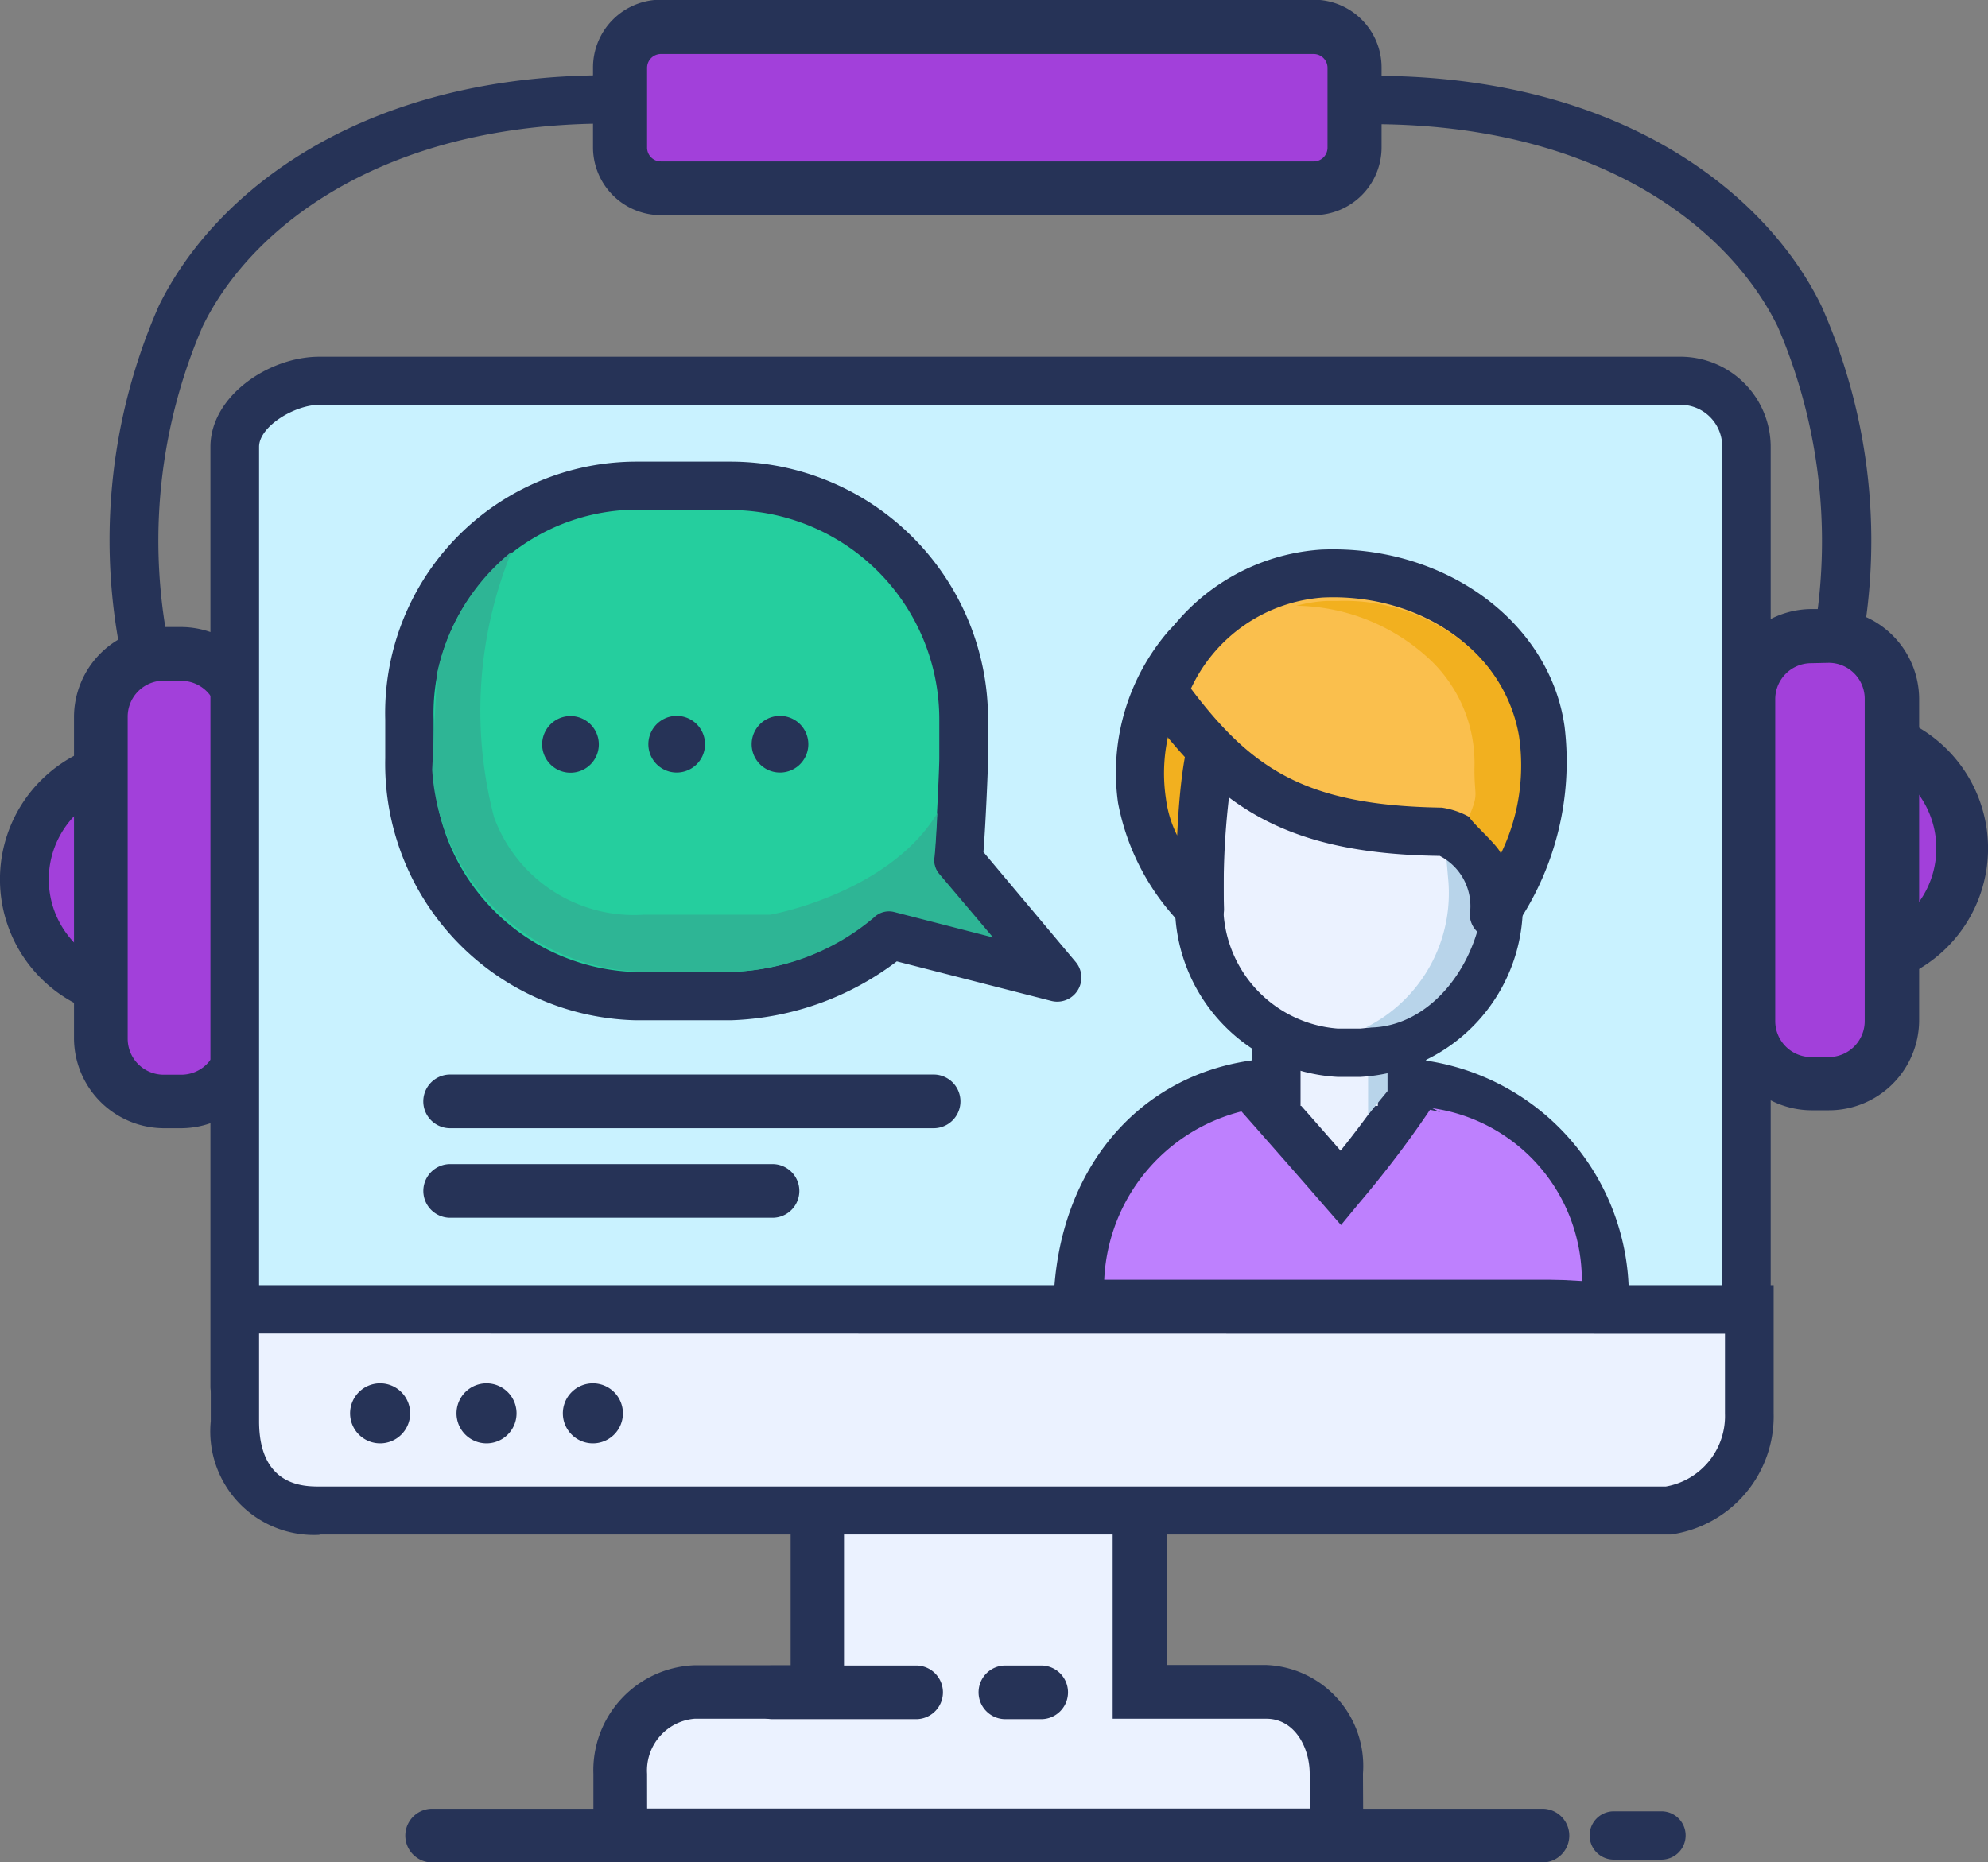 <svg xmlns="http://www.w3.org/2000/svg" width="46.876" height="43.921" viewBox="0 0 46.876 43.921">
  <rect x="0" y="0" width="46.876" height="43.921" fill="#808080" stroke="none"/>
  <g id="Group_334" data-name="Group 334" transform="translate(-1127.81 -469.21)">
    <path id="Path_842" data-name="Path 842" d="M437.715,282.152l-1.109-.306a12.8,12.8,0,0,0-.694-7.982c-1.16-2.395-4.361-4.9-9.935-4.789l-.027-1.139c6.1-.141,9.674,2.719,10.988,5.43A13.617,13.617,0,0,1,437.715,282.152Z" transform="translate(733.824 203.067)" fill="#263357"/>
    <path id="Path_843" data-name="Path 843" d="M375.417,394.532h-3.193V388.2h-7.6v6.332h-2.679a1.855,1.855,0,0,0-1.966,1.716v1.66h16.889v-1.66C376.869,395.237,376.441,394.532,375.417,394.532Z" transform="translate(782.242 114.796)" fill="#ebf2ff"/>
    <path id="Path_844" data-name="Path 844" d="M376.556,395.985H358.4V393.9a2.479,2.479,0,0,1,2.395-2.562h2.256V385h8.868v6.332h2.339a2.383,2.383,0,0,1,2.288,2.562Zm-16.889-1.266h15.623V393.9c0-.628-.359-1.3-1.022-1.3h-3.624v-6.332h-6.335v6.332h-3.523a1.225,1.225,0,0,0-1.12,1.3Z" transform="translate(783.402 117.145)" fill="#263357"/>
    <path id="Path_845" data-name="Path 845" d="M368.543,422.8h-26.18a.633.633,0,1,1,0-1.266h26.18a.633.633,0,1,1,0,1.266Z" transform="translate(795.637 90.334)" fill="#263357"/>
    <path id="Path_846" data-name="Path 846" d="M448.385,422.909h-1.125a.569.569,0,0,1,0-1.139h1.125a.569.569,0,1,1,0,1.139Z" transform="translate(718.602 90.158)" fill="#263357"/>
    <path id="Path_847" data-name="Path 847" d="M312,333.223c-.1-1.33-.447-2.783-.439-4.169a2.682,2.682,0,0,0-.891-.154,2.73,2.73,0,1,0,1.381,5.082C312.031,333.729,312.015,333.476,312,333.223Z" transform="translate(820.443 158.319)" fill="#a240da"/>
    <path id="Path_848" data-name="Path 848" d="M309.109,333.358a3.3,3.3,0,0,1,0-6.6,3.266,3.266,0,0,1,1.078.184.567.567,0,0,1,.383.532,16.633,16.633,0,0,0,.234,2.429c.08.561.165,1.141.2,1.7.019.253.035.508.051.764a.569.569,0,0,1-.279.532A3.28,3.28,0,0,1,309.109,333.358Zm0-5.457a2.158,2.158,0,1,0,.8,4.166l-.024-.372c-.037-.516-.114-1.051-.2-1.618a21.323,21.323,0,0,1-.237-2.15A1.977,1.977,0,0,0,309.109,327.9Z" transform="translate(822 159.89)" fill="#263357"/>
    <path id="Path_849" data-name="Path 849" d="M317.339,329.033a1.482,1.482,0,0,1-1.482,1.482h-.415a1.482,1.482,0,0,1-1.482-1.482v-7.591a1.482,1.482,0,0,1,1.482-1.482h.415a1.482,1.482,0,0,1,1.482,1.482Z" transform="translate(816.018 164.881)" fill="#a240da"/>
    <path id="Path_850" data-name="Path 850" d="M314.9,328.611h-.415a2.129,2.129,0,0,1-2.115-2.128v-7.577a2.128,2.128,0,0,1,2.115-2.115h.415a2.128,2.128,0,0,1,2.115,2.115V326.5A2.128,2.128,0,0,1,314.9,328.611Zm-.415-10.555a.849.849,0,0,0-.849.849V326.5a.849.849,0,0,0,.849.849h.415a.849.849,0,0,0,.849-.849v-7.591a.849.849,0,0,0-.849-.849Z" transform="translate(817.185 167.207)" fill="#263357"/>
    <path id="Path_851" data-name="Path 851" d="M464.408,330.49c.1-1.33.45-2.786.442-4.172a2.727,2.727,0,1,1,.891,5.305,2.7,2.7,0,0,1-1.381-.378C464.373,330.993,464.389,330.743,464.408,330.49Z" transform="translate(705.633 160.323)" fill="#a240da"/>
    <path id="Path_852" data-name="Path 852" d="M464.2,330.618a3.294,3.294,0,0,1-1.671-.458.569.569,0,0,1-.266-.532c0-.266.032-.511.048-.766.043-.556.125-1.136.208-1.7a17,17,0,0,0,.234-2.429.567.567,0,0,1,.383-.532,3.25,3.25,0,0,1,1.078-.184,3.3,3.3,0,0,1,0,6.6Zm-.8-1.293a2.128,2.128,0,0,0,.8.152,2.16,2.16,0,0,0,0-4.318,2.262,2.262,0,0,0-.33.027c-.032.724-.136,1.447-.237,2.152-.082.564-.16,1.1-.2,1.615-.008.117-.019.25-.027.383Z" transform="translate(707.173 161.901)" fill="#263357"/>
    <path id="Path_3986" data-name="Path 3986" d="M1.689,0A1.689,1.689,0,0,1,3.379,1.689V8.868A1.689,1.689,0,0,1,0,8.868V1.689A1.689,1.689,0,0,1,1.689,0Z" transform="translate(1168.825 484.418)" fill="#a240da"/>
    <path id="Path_853" data-name="Path 853" d="M460.908,327.021H460.5a2.128,2.128,0,0,1-2.115-2.115v-7.591A2.128,2.128,0,0,1,460.5,315.2h.412a2.128,2.128,0,0,1,2.128,2.115v7.591A2.128,2.128,0,0,1,460.908,327.021Zm-.412-10.544a.849.849,0,0,0-.849.849v7.591a.849.849,0,0,0,.849.849h.412a.849.849,0,0,0,.849-.849v-7.6a.849.849,0,0,0-.849-.849Z" transform="translate(710.022 168.374)" fill="#263357"/>
    <path id="Path_854" data-name="Path 854" d="M362.274,318.692V296.529a1.551,1.551,0,0,0-1.543-1.559H328.625c-.851,0-2,.7-2,1.559v22.163Z" transform="translate(806.719 183.222)" fill="#c9f2ff"/>
    <path id="Path_855" data-name="Path 855" d="M360.681,317.69H325.029a.569.569,0,0,1-.569-.569V294.958c0-1.2,1.378-2.128,2.565-2.128h32.113a2.128,2.128,0,0,1,2.112,2.128v22.162a.569.569,0,0,1-.569.569Zm-35.074-1.136h34.5v-21.6a.982.982,0,0,0-.974-.99H327.033c-.588,0-1.426.511-1.426.99Z" transform="translate(808.312 184.793)" fill="#263357"/>
    <path id="Path_856" data-name="Path 856" d="M326.63,377.27v2.639a1.894,1.894,0,0,0,2.168,2.1h31.61a2.236,2.236,0,0,0,1.926-2.288V377.27Z" transform="translate(806.719 122.819)" fill="#ebf2ff"/>
    <path id="Path_857" data-name="Path 857" d="M327.055,381.018a2.443,2.443,0,0,1-2.565-2.679V375.13h36.852v3.025a2.815,2.815,0,0,1-2.421,2.855H327.055Zm-1.426-4.749v2.07c0,1.54,1.064,1.54,1.426,1.54H358.8a1.686,1.686,0,0,0,1.394-1.719v-1.886Z" transform="translate(808.29 124.389)" fill="#263357"/>
    <path id="Path_858" data-name="Path 858" d="M338.255,384.535a.708.708,0,1,1-.708-.705.708.708,0,0,1,.708.705Z" transform="translate(799.226 118.004)" fill="#263357"/>
    <path id="Path_859" data-name="Path 859" d="M347.685,384.535a.708.708,0,1,1-.705-.705.708.708,0,0,1,.705.705Z" transform="translate(792.305 118.004)" fill="#263357"/>
    <path id="Path_860" data-name="Path 860" d="M357.1,384.535a.708.708,0,1,1-.708-.705.708.708,0,0,1,.708.705Z" transform="translate(785.398 118.004)" fill="#263357"/>
    <path id="Path_861" data-name="Path 861" d="M413.754,362.346v-.181a5,5,0,0,0-4.975-5.055h-2.533c-2.927,0-4.85,2.277-4.906,5.239Z" transform="translate(751.886 137.615)" fill="#be80fe"/>
    <path id="Path_862" data-name="Path 862" d="M412.749,361.367H399.18v-.58c.08-3.413,2.347-5.787,5.491-5.787H407.2a5.605,5.605,0,0,1,5.545,5.627Zm-12.374-1.139h11.217a4.445,4.445,0,0,0-4.387-4.1h-2.533A4.292,4.292,0,0,0,400.375,360.228Z" transform="translate(753.472 139.163)" fill="#263357"/>
    <path id="Path_863" data-name="Path 863" d="M436.268,363.516a4.1,4.1,0,0,0-3.528-4.076,4.261,4.261,0,0,1,2.395,4.015Z" transform="translate(728.841 135.905)" fill="#be80fe"/>
    <path id="Path_864" data-name="Path 864" d="M419.407,359.041a24.888,24.888,0,0,0,1.6-2.089s-.021-.623-1.788-.623c-1.33,0-1.705.545-1.705.545S418.686,358.206,419.407,359.041Z" transform="translate(740.019 138.187)" fill="#ebf2ff"/>
    <path id="Path_865" data-name="Path 865" d="M417.4,358.328l-.436-.5c-.721-.833-1.894-2.16-1.894-2.16l-.3-.333.253-.367a2.488,2.488,0,0,1,2.174-.8c2.147,0,2.347.9,2.357,1.171v.184l-.1.154a24.922,24.922,0,0,1-1.634,2.142Zm-1.024-2.908c.285.322.663.75,1.014,1.155.359-.447.66-.857.862-1.139a3.458,3.458,0,0,0-1.046-.122A2.867,2.867,0,0,0,416.372,355.42Z" transform="translate(742.03 139.773)" fill="#263357"/>
    <rect id="Rectangle_111" data-name="Rectangle 111" width="2.961" height="4.44" transform="translate(1157.906 490.851)" fill="#ebf2ff"/>
    <path id="Path_866" data-name="Path 866" d="M420.321,345.982a.569.569,0,0,1-.569-.569v-3.871h-1.823v3.871a.569.569,0,1,1-1.139,0v-4.44a.569.569,0,0,1,.569-.572h2.961a.569.569,0,0,1,.569.572v4.44A.569.569,0,0,1,420.321,345.982Z" transform="translate(740.547 149.879)" fill="#263357"/>
    <path id="Path_867" data-name="Path 867" d="M427.518,348.3V344.81h-.458v4.047Z" transform="translate(733.009 146.642)" fill="#b8d4ea"/>
    <path id="Path_868" data-name="Path 868" d="M419.156,321.325A3.485,3.485,0,0,1,415.894,325h-.532a3.485,3.485,0,0,1-3.262-3.672v-3.36a3.488,3.488,0,0,1,3.262-3.674h.532a3.488,3.488,0,0,1,3.262,3.674Z" transform="translate(743.989 169.042)" fill="#ebf2ff"/>
    <path id="Path_869" data-name="Path 869" d="M414.323,323.958h-.532a4.056,4.056,0,0,1-3.831-4.241v-3.36a4.071,4.071,0,0,1,3.831-4.257h.532a4.063,4.063,0,0,1,3.831,4.257v3.36A4.056,4.056,0,0,1,414.323,323.958Zm-.532-10.7a2.92,2.92,0,0,0-2.69,3.1v3.36a2.92,2.92,0,0,0,2.69,3.1h.532a2.922,2.922,0,0,0,2.693-3.1v-3.36a2.922,2.922,0,0,0-2.693-3.1Z" transform="translate(745.56 170.65)" fill="#263357"/>
    <path id="Path_870" data-name="Path 870" d="M429.648,318.326a3.278,3.278,0,0,0-2.78-3.326,4.017,4.017,0,0,1,1.665,3.326l.266,3.073a3.54,3.54,0,0,1-1.94,3.523c1.567.051,2.788-1.626,2.788-3.358Z" transform="translate(733.156 168.521)" fill="#b8d4ea"/>
    <path id="Path_871" data-name="Path 871" d="M408.305,320.979a5.063,5.063,0,0,1-1.368-2.554,4.234,4.234,0,0,1,4.3-4.986h0a4.273,4.273,0,0,1,3.632,1.956c-1.575,1.956-3.134.8-6.013,1.221C408.454,316.677,408.305,319.152,408.305,320.979Z" transform="translate(747.8 169.667)" fill="#f2b01f"/>
    <path id="Path_872" data-name="Path 872" d="M406.734,319.977a.567.567,0,0,1-.4-.165,5.591,5.591,0,0,1-1.532-2.905,5.111,5.111,0,0,1,1.187-4.049,4.954,4.954,0,0,1,3.685-1.559,4.832,4.832,0,0,1,4.116,2.219.567.567,0,0,1-.037.665,3.474,3.474,0,0,1-3.012,1.391c-.282,0-.577-.013-.889-.029a13.3,13.3,0,0,0-2.251.035,17.919,17.919,0,0,0-.3,3.829.569.569,0,0,1-.351.532A.558.558,0,0,1,406.734,319.977Zm2.943-7.54a3.828,3.828,0,0,0-2.847,1.187,4.013,4.013,0,0,0-.9,3.174,2.711,2.711,0,0,0,.266.878c.144-3.065.673-3.145,1.008-3.193a10.669,10.669,0,0,1,1.572-.112c.407,0,.774.019,1.128.037.293,0,.567.029.83.029a2.317,2.317,0,0,0,1.838-.652,3.725,3.725,0,0,0-2.9-1.349Z" transform="translate(749.371 171.238)" fill="#263357"/>
    <path id="Path_873" data-name="Path 873" d="M416.691,320.082a6.308,6.308,0,0,0,1.088-4.35c-.29-2.062-2.381-3.8-5.148-3.68a4.331,4.331,0,0,0-3.741,2.78c1.668,2.285,3.1,3.254,6.564,3.3A1.825,1.825,0,0,1,416.691,320.082Z" transform="translate(746.345 170.689)" fill="#fabf4d"/>
    <path id="Path_874" data-name="Path 874" d="M415.116,319.084a.556.556,0,0,1-.242-.056.572.572,0,0,1-.314-.641,1.332,1.332,0,0,0-.721-1.25c-3.757-.053-5.3-1.235-6.984-3.536a.569.569,0,0,1-.069-.551,4.909,4.909,0,0,1,4.257-3.137c2.905-.125,5.39,1.7,5.739,4.172a6.859,6.859,0,0,1-1.2,4.776.572.572,0,0,1-.466.224Zm-7.144-5.893c1.437,1.9,2.711,2.759,5.914,2.807a1.908,1.908,0,0,1,1.29.8,1.767,1.767,0,0,1,.117.16,5.432,5.432,0,0,0,.343-2.722c-.266-1.892-2.232-3.3-4.555-3.193A3.725,3.725,0,0,0,407.972,313.191Z" transform="translate(747.92 172.259)" fill="#263357"/>
    <path id="Path_875" data-name="Path 875" d="M425.949,317.657a3.606,3.606,0,0,0-1.128-2.046,4.5,4.5,0,0,0-3.15-1.131h-.25a3.337,3.337,0,0,0-.721.114,4.691,4.691,0,0,1,3.214,1.33,3.358,3.358,0,0,1,.987,2.432c-.016.764.12.625-.13,1.208.069.152.713.705.75.878A4.752,4.752,0,0,0,425.949,317.657Z" transform="translate(737.677 168.903)" fill="#f2b01f"/>
    <path id="Path_876" data-name="Path 876" d="M357.394,315.862l-2.328-2.775c.043-.266.13-2.112.13-2.395v-.907a5.515,5.515,0,0,0-5.489-5.515h-2.256a5.376,5.376,0,0,0-5.321,5.515v.915a5.466,5.466,0,0,0,5.321,5.611h2.256a6.039,6.039,0,0,0,3.746-1.453Z" transform="translate(795.343 176.396)" fill="#25ce9e"/>
    <path id="Path_877" data-name="Path 877" d="M348.107,315.305h-2.256a6.052,6.052,0,0,1-5.9-6.18v-.91a5.93,5.93,0,0,1,5.9-6.085h2.256a6.077,6.077,0,0,1,6.058,6.085v.915c0,.231-.059,1.583-.109,2.208l2.174,2.591a.569.569,0,0,1-.58.918l-3.637-.931A6.829,6.829,0,0,1,348.107,315.305Zm-2.256-12.042a4.808,4.808,0,0,0-4.76,4.946v.915a4.908,4.908,0,0,0,4.76,5.042h2.256a5.459,5.459,0,0,0,3.344-1.288.575.575,0,0,1,.532-.149l2.224.569-1.189-1.415a.575.575,0,0,1-.125-.455c.035-.221.122-2.03.122-2.3v-.91a4.938,4.938,0,0,0-4.919-4.946Z" transform="translate(796.943 177.967)" fill="#263357"/>
    <path id="Path_878" data-name="Path 878" d="M355.181,325.34a.668.668,0,1,1-.2-.475A.67.67,0,0,1,355.181,325.34Z" transform="translate(786.749 161.424)" fill="#263357"/>
    <path id="Path_879" data-name="Path 879" d="M364.592,325.321a.668.668,0,1,1-.208-.469A.67.67,0,0,1,364.592,325.321Z" transform="translate(779.842 161.425)" fill="#263357"/>
    <path id="Path_880" data-name="Path 880" d="M373.751,325.34a.668.668,0,1,1-.195-.474A.67.67,0,0,1,373.751,325.34Z" transform="translate(773.119 161.424)" fill="#263357"/>
    <path id="Path_881" data-name="Path 881" d="M357.343,319.231l-2.331-.6a.488.488,0,0,0-.125-.016.508.508,0,0,0-.357.149,5.412,5.412,0,0,1-3.307,1.274h-2.206a5.087,5.087,0,0,1-4.9-4.762l.112-2.248a5.012,5.012,0,0,1,1.759-2.892,9.929,9.929,0,0,0-.412,6.258,3.513,3.513,0,0,0,3.533,2.3h2.972c.037,0,2.8-.506,3.948-2.395-.027.572-.056.955-.067,1.038a.484.484,0,0,0,.112.394Z" transform="translate(793.883 172.088)" fill="#2eb595"/>
    <path id="Path_882" data-name="Path 882" d="M355.354,357.726h-11.4a.633.633,0,0,1,0-1.266h11.4a.633.633,0,1,1,0,1.266Z" transform="translate(794.47 138.092)" fill="#263357"/>
    <path id="Path_883" data-name="Path 883" d="M351.555,365.666h-7.6a.633.633,0,0,1,0-1.266h7.6a.633.633,0,0,1,0,1.266Z" transform="translate(794.47 132.264)" fill="#263357"/>
    <path id="Path_884" data-name="Path 884" d="M375.91,410.1h-3.387a.633.633,0,1,1,0-1.266h3.387a.633.633,0,1,1,0,1.266Z" transform="translate(773.501 99.655)" fill="#263357"/>
    <path id="Path_885" data-name="Path 885" d="M394,410.1h-.843a.633.633,0,1,1,0-1.266H394a.633.633,0,1,1,0,1.266Z" transform="translate(758.36 99.655)" fill="#263357"/>
    <rect id="Rectangle_112" data-name="Rectangle 112" width="17.312" height="3.799" rx="1" transform="translate(1142.222 470.061)" fill="#a240da"/>
    <path id="Path_886" data-name="Path 886" d="M375.37,266.284H359.976a1.6,1.6,0,0,1-1.6-1.6v-1.881a1.6,1.6,0,0,1,1.6-1.6H375.37a1.6,1.6,0,0,1,1.6,1.6v1.881a1.6,1.6,0,0,1-1.6,1.6Zm-15.394-3.8a.327.327,0,0,0-.325.327v1.881a.325.325,0,0,0,.325.325H375.37a.325.325,0,0,0,.325-.325v-1.881a.327.327,0,0,0-.325-.327Z" transform="translate(783.417 208)" fill="#263357"/>
    <path id="Path_887" data-name="Path 887" d="M315.9,282.124a13.692,13.692,0,0,1,.766-8.8c1.33-2.711,4.887-5.563,10.988-5.43l-.024,1.139c-5.555-.117-8.78,2.395-9.937,4.789A12.751,12.751,0,0,0,317,281.82Z" transform="translate(814.891 203.095)" fill="#263357"/>
  </g>
</svg>
